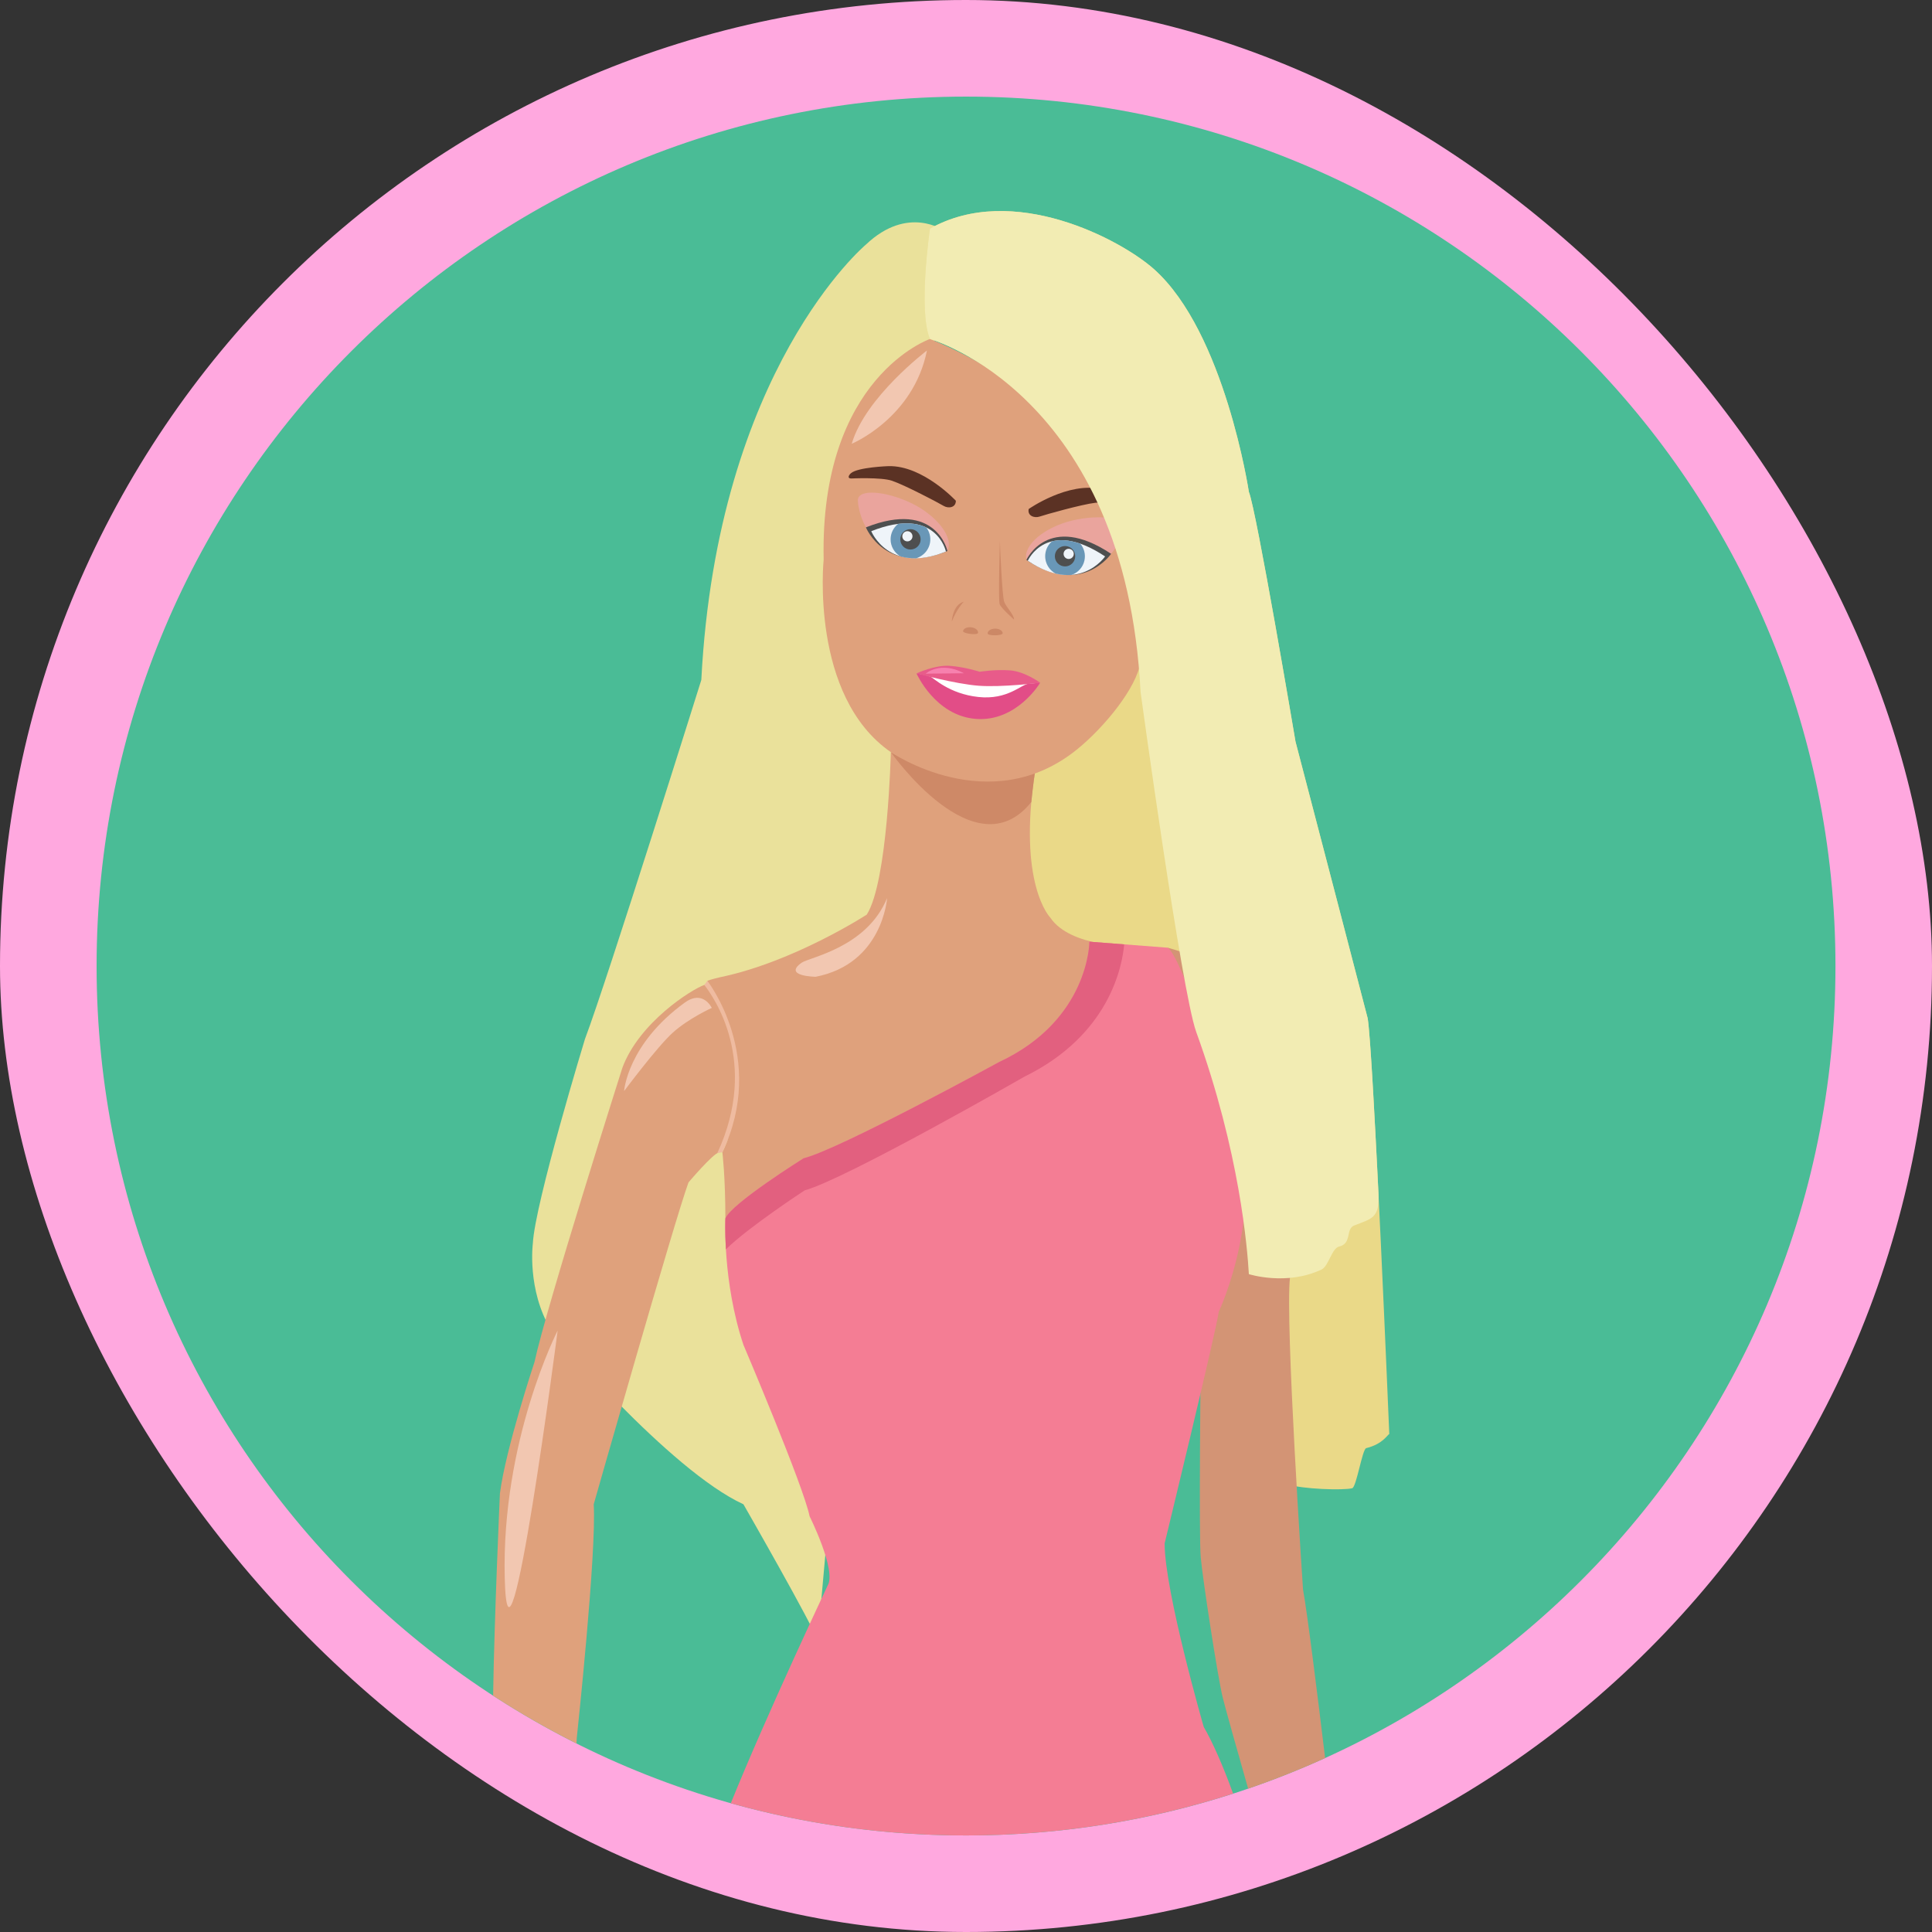 <svg xmlns="http://www.w3.org/2000/svg" version="1.1" xmlns:xlink="http://www.w3.org/1999/xlink" xmlns:svgjs="http://svgjs.com/svgjs" width="1000" height="1000"><rect width="100%" height="100%" fill="#333333" stroke="none"/><rect width="1000" height="1000" rx="500" ry="500" fill="#ffa8df"></rect><g transform="matrix(1.814,0,0,1.814,50,50)"><svg xmlns="http://www.w3.org/2000/svg" version="1.1" xmlns:xlink="http://www.w3.org/1999/xlink" xmlns:svgjs="http://svgjs.com/svgjs" width="496.158" height="496.158"><svg version="1.1" id="Layer_1" xmlns="http://www.w3.org/2000/svg" xmlns:xlink="http://www.w3.org/1999/xlink" x="0px" y="0px" viewBox="0 0 496.158 496.158" style="enable-background:new 0 0 496.158 496.158;" xml:space="preserve">
<path style="fill:#4ABC96;" d="M248.082,0.002C111.07,0.002,0,111.062,0,248.084c0,137.001,111.07,248.07,248.082,248.07
	c137.006,0,248.076-111.069,248.076-248.07C496.158,111.061,385.088,0.002,248.082,0.002z"></path>
<path style="fill:#EAE19B;" d="M219.475,42.258c0,0-42.351,35.483-46.929,124.189c0,0-26.899,85.844-33.194,102.441
	c0,0-14.307,46.928-14.879,58.375c0,0-1.717,13.163,5.151,24.609c0,0,33.765,40.061,54.94,49.79c0,0,20.031,34.91,21.176,38.916
	l36.055-402.327C241.794,38.252,231.493,30.811,219.475,42.258z"></path>
<polygon style="fill:#EAD988;" points="303.03,149.707 257.533,193.489 259.249,245.425 328.355,254.438 "></polygon>
<path style="fill:#DFA17C;" d="M295.877,242.563c0,0-18.027,0.286-23.751-8.299c0,0-9.443-9.442-4.292-42.064
	c0,0-14.594,9.443-41.206-5.15c0,0-0.859,36.914-6.868,46.356c0,0-20.759,13.501-41.921,17.884
	c-0.428,0.088-2.611,0.626-3.577,1.001c-0.612,0.238,17.169,21.891,4.292,48.932c0,0,0.859,6.867,0.859,18.885l124.475-38.63
	L295.877,242.563z"></path>
<path style="fill:#F2C7B1;" d="M201.161,247.141c-5.437,3.863,4.006,4.007,4.006,4.007c19.172-3.721,20.388-22.463,20.388-22.463
	C219.761,242.849,203.381,245.564,201.161,247.141z"></path>
<path style="fill:#CE8967;" d="M226.628,187.05c0,0,24.036,34.338,40.077,14.227c0,0,0.615-5.825,1.128-9.077
	C267.834,192.201,253.24,201.644,226.628,187.05z"></path>
<path style="fill:#DFA17C;" d="M186.711,276.4c-0.619-11.714-10.917-23.771-13.312-22.926c-3.664,1.293-18.595,10.705-23.385,23.666
	c0,0-21.692,68.18-25.073,83.956c0,0-8.17,24.51-9.861,37.47c0,0-1.613,35.898-1.939,57.699c7.65,4.969,15.593,9.524,23.794,13.641
	c0.035-1.013,0.075-1.716,0.121-2.035c0,0,5.634-52.401,4.789-66.207c0,0,23.103-81.139,27.046-91.844c0,0,7.007-8.278,8.698-8.56
	C177.589,301.26,187.379,289.076,186.711,276.4z"></path>
<g>
	<path style="fill:#F2C7B1;" d="M167.824,258.516c-16.418,11.911-17.312,25.253-17.312,25.253s9.371-12.591,13.878-16.669
		c4.507-4.077,11.16-7.082,11.16-7.082C174.477,258.087,171.942,255.528,167.824,258.516z"></path>
	<path style="fill:#F2C7B1;" d="M116.46,422.839c0.974,38.335,15.094-70.751,15.094-70.751S115.458,383.421,116.46,422.839z"></path>
</g>
<path style="fill:#EFBBA0;" d="M174.263,252.292c0,0-0.506,0.752-0.863,1.181c2.579,3.334,15.816,21.832,3.726,47.965
	c0,0,1.188-0.174,1.43-0.214C191.432,274.184,174.263,252.292,174.263,252.292z"></path>
<path style="fill:#EAD988;" d="M362.693,263.023c0,0-16.311-62.667-20.603-78.978c0,0-11.16-66.101-13.306-71.251
	c0,0-6.867-45.498-27.041-63.525c-9.516-8.503-40.347-24.895-63.955-11.589c0,0-3.434,23.465,0,31.477
	c0,0,55.799,15.738,60.091,100.725c0,0,9.014,66.101,17.169,85.845c0,0,12.734,69.392,13.164,76.688c0,0-6.295,58.231-6.295,59.519
	c0,0,10.021,1.595,17.741,4.006c4.578,1.43,15.991,1.78,18.599,1.145c1.217-0.296,2.889-11.178,4.007-11.446
	c4.854-1.172,6.176-4.006,6.582-4.006C368.845,381.633,364.41,274.184,362.693,263.023z"></path>
<path style="fill:#D39475;" d="M344.236,425.986c0,0-5.15-76.689-3.72-88.993c0,0-0.859-67.532-10.016-78.978
	c-9.156-11.445-24.895-15.166-24.895-15.166l9.443,117.036c0,0-0.572,50.648,0,56.943c0.573,6.295,4.864,34.339,6.295,40.062
	c0.732,2.927,4.01,14.688,7.229,25.903c7.491-2.568,14.821-5.479,21.969-8.726C348.441,456.652,345.47,432.685,344.236,425.986z"></path>
<path style="fill:#DFA17C;" d="M237.788,69.156c0,0-31.476,10.874-30.332,62.953c0,0-4.007,38.916,19.172,54.941
	c0,0,28.278,19.467,53.224-0.858c7.727-6.295,16.883-17.455,18.027-24.895C297.879,161.297,304.318,96.054,237.788,69.156z"></path>
<path style="fill:#5B3224;" d="M296.894,116.257c-1.556-2.114-10.091-4.234-10.091-4.234c-9.548-2.274-20.844,5.652-20.844,5.652
	c-0.425,1.989,1.686,2.663,3.13,2.154c1.446-0.508,12.023-3.484,15.896-3.935c3.255-0.379,11.525,1.806,11.525,1.806
	C297.648,117.941,297.37,116.908,296.894,116.257z"></path>
<g style="opacity:0.6;">
	<path style="fill:#F1A6B3;" d="M278.372,120.96c-7.61,1.825-14.115,6.866-13.065,11.247c0,0,9.173,4.684,16.782,2.859
		c7.611-1.824,10.797-9.69,11.236-11.66C294.07,120.07,285.983,119.136,278.372,120.96z"></path>
</g>
<path style="fill:#4E4F4F;" d="M265.307,132.207c15.729,10.645,24.17-1.747,24.17-1.747
	C271.465,118.47,265.307,132.207,265.307,132.207z"></path>
<path style="fill:#EFF4F9;" d="M265.704,132.439c14.539,9.841,22.054-1.232,22.054-1.232
	C271.107,120.124,265.704,132.439,265.704,132.439z"></path>
<path style="fill:#6997B7;" d="M280.696,127.571c-3.312-1.148-5.979-1.187-8.092-0.67c-0.886,0.777-1.549,1.82-1.814,3.06
	c-0.535,2.507,0.693,4.958,2.831,6.13c1.676,0.389,3.21,0.491,4.591,0.38c1.796-0.636,3.234-2.145,3.661-4.143
	C282.246,130.577,281.748,128.857,280.696,127.571z"></path>
<circle style="fill:#4E4F4F;" cx="276.329" cy="131.148" r="2.906"></circle>
<circle style="fill:#EFF4F9;" cx="277.369" cy="130.478" r="1.453"></circle>
<path style="fill:#F2C7B1;" d="M215.468,99.059c0,0,17.598-7.297,21.461-26.612C236.93,72.447,219.331,85.753,215.468,99.059z"></path>
<path style="fill:#5B3224;" d="M225.973,105.441c0,0-8.791,0.291-10.752,2.034c-0.602,0.536-1.09,1.49,0.073,1.49
	c0,0,8.544-0.409,11.649,0.641c3.692,1.25,13.415,6.37,14.723,7.168c1.307,0.799,3.512,0.581,3.512-1.453
	C245.177,115.322,235.786,105.211,225.973,105.441z"></path>
<g style="opacity:0.6;">
	<path style="fill:#F1A6B3;" d="M232.351,115.942c-7.062-3.374-15.167-4.149-15.135-0.729c0.019,2.017,1.491,10.375,8.553,13.749
		c7.062,3.374,17.01,0.708,17.01,0.708C244.721,125.604,239.412,119.316,232.351,115.942z"></path>
</g>
<path style="fill:#4E4F4F;" d="M219.507,122.914c0,0,5.667,13.881,23.272,6.756C242.779,129.67,239.626,114.95,219.507,122.914z"></path>
<path style="fill:#EFF4F9;" d="M221.033,124.003c0,0,5.037,12.398,21.31,5.811C242.343,129.814,239.631,116.641,221.033,124.003z"></path>
<path style="fill:#6997B7;" d="M236.752,122.956c-1.958-0.946-4.575-1.465-8.054-1.035c-1.297,1.039-2.144,2.616-2.144,4.406
	c0,2.044,1.092,3.819,2.715,4.816c1.328,0.397,2.85,0.618,4.569,0.587c2.336-0.699,4.049-2.84,4.049-5.403
	C237.887,125.059,237.455,123.901,236.752,122.956z"></path>
<circle style="fill:#4E4F4F;" cx="232.219" cy="126.328" r="2.906"></circle>
<circle style="fill:#EFF4F9;" cx="231.349" cy="125.458" r="1.453"></circle>
<polygon style="fill:#FFFFFF;" points="251.781,166.668 234.431,164.626 237.774,169.237 251.301,173.529 266.259,170.847 
	269.108,167.382 "></polygon>
<path style="fill:#E24D87;" d="M266.01,167.52c-2.2,0.161-6.021,4.692-14.415,3.792c-8.394-0.9-12.876-5.508-13.592-5.758
	c-2.373-0.828-4.053-0.966-4.053-0.966s5.318,12.102,16.966,12.981s18.333-10.316,18.333-10.316S268.121,167.366,266.01,167.52z"></path>
<path style="fill:#E85B8A;" d="M260.623,163.718c-4.279-0.322-8.643,0.397-8.643,0.397s-4.196-1.368-8.475-1.689
	c-4.278-0.323-9.556,2.162-9.556,2.162s11.061,3.012,17.716,3.514c6.656,0.503,17.583-0.849,17.583-0.849
	S264.902,164.042,260.623,163.718z"></path>
<path style="fill:#F781AE;" d="M236.558,164.661l10.925-0.125C240.743,160.932,236.558,164.661,236.558,164.661z"></path>
<g>
	<path style="fill:#CC8866;" d="M249.594,151.433c-1.18-0.146-2.237,0.328-2.363,1.063c-0.126,0.733,4.147,1.266,4.272,0.532
		C251.629,152.294,250.775,151.581,249.594,151.433z"></path>
	<path style="fill:#CC8866;" d="M256.362,151.812c-1.187,0.016-2.135,0.628-2.122,1.37s4.305,0.686,4.292-0.056
		C258.519,152.384,257.548,151.797,256.362,151.812z"></path>
</g>
<g>
	<path style="fill:#CE8967;" d="M258.963,144.128c-0.572-1.574-1.216-16.096-1.216-17.384c0,0-0.5,16.955-0.071,18.099
		s4.078,4.364,4.078,4.364C261.896,147.991,259.536,145.701,258.963,144.128z"></path>
	<path style="fill:#CE8967;" d="M244.012,149.815c1.395-3.648,3.434-5.687,3.434-5.687
		C244.226,144.986,244.012,149.815,244.012,149.815z"></path>
</g>
<path style="fill:#F47D94;" d="M304.747,412.823c0,0,14.593-60.091,15.452-66.101c0,0,14.594-30.904,3.434-57.516
	c0,0-13.735-43.781-18.028-46.356l-22.32-1.717c0,0,0,22.319-25.753,34.338c0,0-45.498,24.895-55.799,27.47
	c0,0-20.603,12.877-22.32,17.169c0,0-0.859,18.028,5.15,36.055c0,0,17.169,40.347,18.886,48.932c0,0,7.727,15.452,5.151,19.744
	c0,0-17.349,36.674-27.639,62.118c21.349,5.986,43.859,9.196,67.121,9.196c26.587,0,52.19-4.2,76.202-11.943
	c-2.865-7.918-5.848-14.689-8.376-19.023C315.907,465.188,304.747,426.559,304.747,412.823z"></path>
<path style="fill:#E2607F;" d="M283.286,241.133c0,0,0,22.319-25.753,34.338c0,0-45.498,24.895-55.799,27.47
	c0,0-20.603,12.877-22.32,17.169c0,0-0.164,3.437,0.152,8.808c6.403-6.334,22.493-16.842,22.493-16.842
	c11.643-3.159,62.76-32.469,62.76-32.469c24.253-11.911,27.855-31.599,28.386-37.711L283.286,241.133z"></path>
<path style="fill:#F2ECB3;" d="M365.764,312.954c-1.15-23.566-2.351-45.243-3.071-49.931c0,0-16.311-62.667-20.603-78.978
	c0,0-11.16-66.101-13.306-71.251c0,0-6.867-45.498-27.041-63.525c-9.516-8.503-40.347-24.895-63.955-11.589
	c0,0-3.434,23.465,0,31.477c0,0,55.799,15.738,60.091,100.725c0,0,11.69,85.442,15.882,97.005
	c12.447,34.338,14.594,61.808,15.022,69.105c0,0,10.731,3.434,20.76-1.328c2.011-0.955,2.869-6.05,4.994-6.541
	c3.719-0.858,1.807-5.043,4.292-6.009C363.98,320.111,366.107,319.97,365.764,312.954z"></path>
</svg></svg></g></svg>